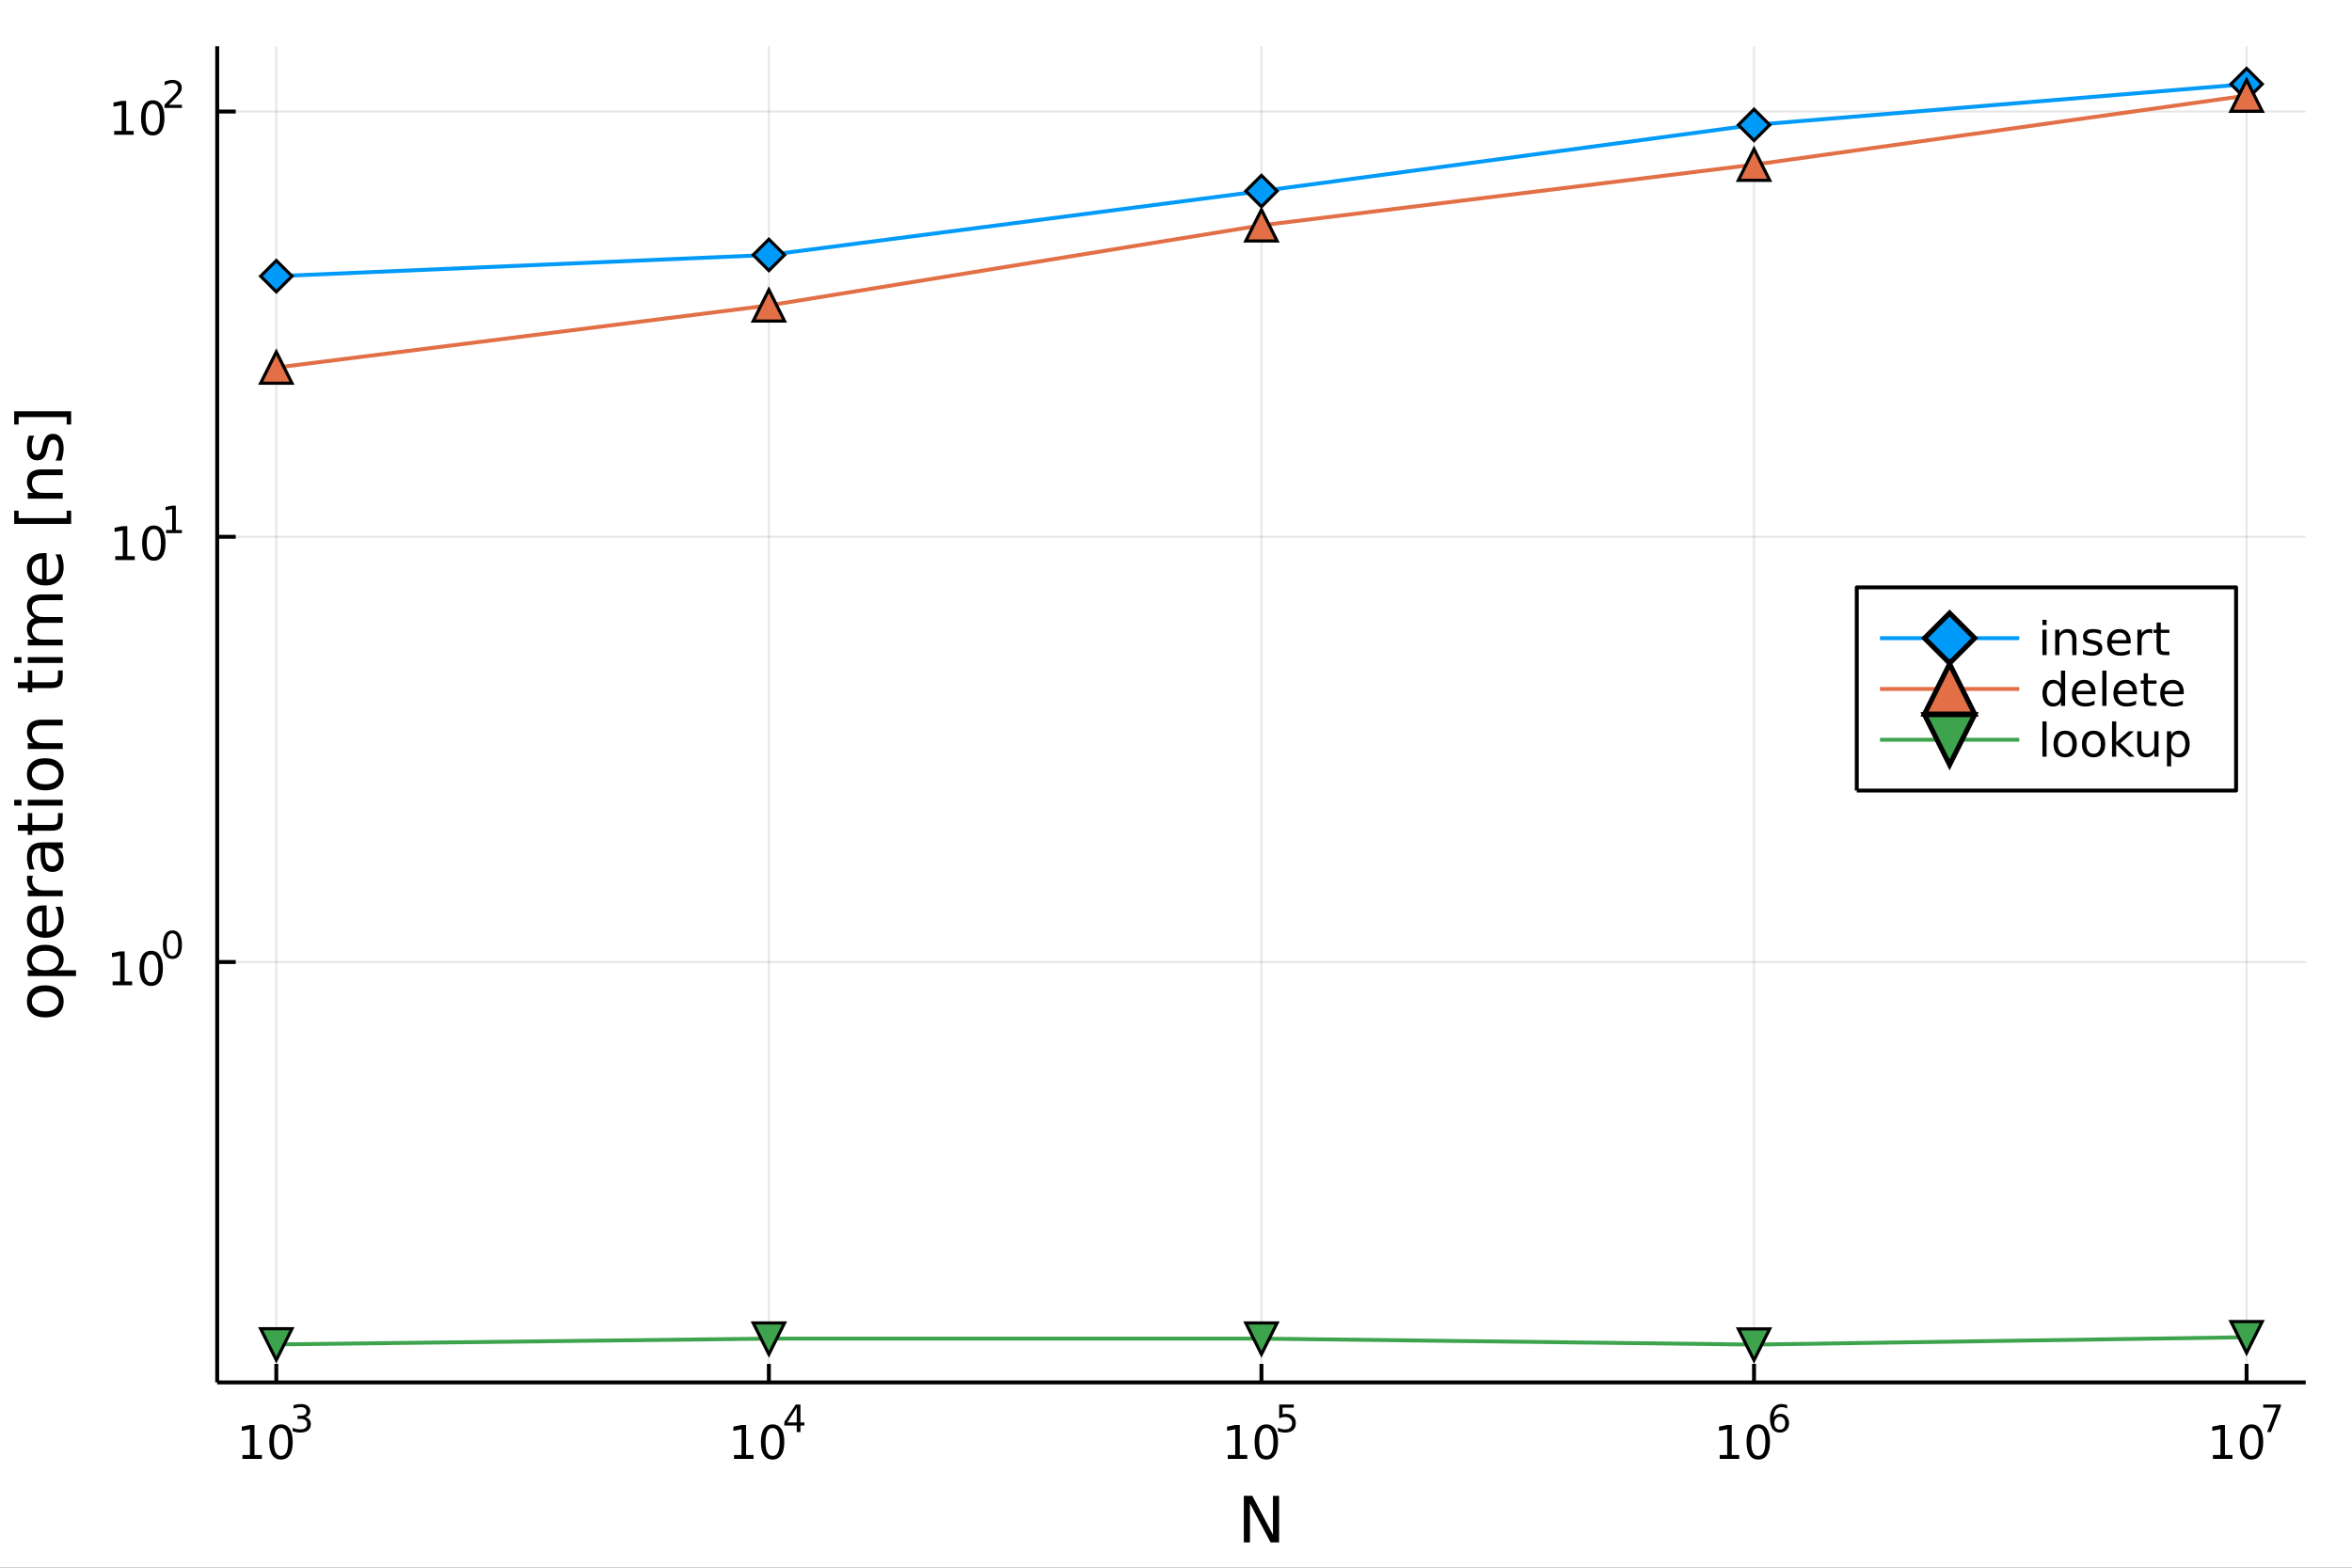 <?xml version="1.0" encoding="utf-8"?>
<svg xmlns="http://www.w3.org/2000/svg" xmlns:xlink="http://www.w3.org/1999/xlink" width="600" height="400" viewBox="0 0 2400 1600">
<rect x="0" y="0" width="2400" height="1600" fill="#333333" stroke="none"/>
<defs>
  <clipPath id="clip390">
    <rect x="0" y="0" width="2400" height="1600"/>
  </clipPath>
</defs>
<path clip-path="url(#clip390)" d="
M0 1600 L2400 1600 L2400 0 L0 0  Z
  " fill="#ffffff" fill-rule="evenodd" fill-opacity="1"/>
<defs>
  <clipPath id="clip391">
    <rect x="480" y="0" width="1681" height="1600"/>
  </clipPath>
</defs>
<path clip-path="url(#clip390)" d="
M221.637 1410.9 L2352.76 1410.9 L2352.76 47.244 L221.637 47.244  Z
  " fill="#ffffff" fill-rule="evenodd" fill-opacity="1"/>
<defs>
  <clipPath id="clip392">
    <rect x="221" y="47" width="2132" height="1365"/>
  </clipPath>
</defs>
<polyline clip-path="url(#clip392)" style="stroke:#000000; stroke-linecap:butt; stroke-linejoin:round; stroke-width:2; stroke-opacity:0.1; fill:none" points="
  281.952,1410.9 281.952,47.244 
  "/>
<polyline clip-path="url(#clip392)" style="stroke:#000000; stroke-linecap:butt; stroke-linejoin:round; stroke-width:2; stroke-opacity:0.1; fill:none" points="
  784.574,1410.9 784.574,47.244 
  "/>
<polyline clip-path="url(#clip392)" style="stroke:#000000; stroke-linecap:butt; stroke-linejoin:round; stroke-width:2; stroke-opacity:0.1; fill:none" points="
  1287.2,1410.9 1287.2,47.244 
  "/>
<polyline clip-path="url(#clip392)" style="stroke:#000000; stroke-linecap:butt; stroke-linejoin:round; stroke-width:2; stroke-opacity:0.1; fill:none" points="
  1789.82,1410.9 1789.82,47.244 
  "/>
<polyline clip-path="url(#clip392)" style="stroke:#000000; stroke-linecap:butt; stroke-linejoin:round; stroke-width:2; stroke-opacity:0.1; fill:none" points="
  2292.44,1410.9 2292.44,47.244 
  "/>
<polyline clip-path="url(#clip390)" style="stroke:#000000; stroke-linecap:butt; stroke-linejoin:round; stroke-width:4; stroke-opacity:1; fill:none" points="
  221.637,1410.9 2352.76,1410.9 
  "/>
<polyline clip-path="url(#clip390)" style="stroke:#000000; stroke-linecap:butt; stroke-linejoin:round; stroke-width:4; stroke-opacity:1; fill:none" points="
  281.952,1410.9 281.952,1392 
  "/>
<polyline clip-path="url(#clip390)" style="stroke:#000000; stroke-linecap:butt; stroke-linejoin:round; stroke-width:4; stroke-opacity:1; fill:none" points="
  784.574,1410.9 784.574,1392 
  "/>
<polyline clip-path="url(#clip390)" style="stroke:#000000; stroke-linecap:butt; stroke-linejoin:round; stroke-width:4; stroke-opacity:1; fill:none" points="
  1287.2,1410.9 1287.2,1392 
  "/>
<polyline clip-path="url(#clip390)" style="stroke:#000000; stroke-linecap:butt; stroke-linejoin:round; stroke-width:4; stroke-opacity:1; fill:none" points="
  1789.82,1410.9 1789.82,1392 
  "/>
<polyline clip-path="url(#clip390)" style="stroke:#000000; stroke-linecap:butt; stroke-linejoin:round; stroke-width:4; stroke-opacity:1; fill:none" points="
  2292.44,1410.9 2292.44,1392 
  "/>
<path clip-path="url(#clip390)" d="M247.395 1485.02 L255.034 1485.02 L255.034 1458.66 L246.724 1460.32 L246.724 1456.06 L254.988 1454.4 L259.664 1454.4 L259.664 1485.02 L267.303 1485.02 L267.303 1488.96 L247.395 1488.96 L247.395 1485.02 Z" fill="#000000" fill-rule="evenodd" fill-opacity="1" /><path clip-path="url(#clip390)" d="M286.747 1457.48 Q283.136 1457.48 281.307 1461.04 Q279.502 1464.58 279.502 1471.71 Q279.502 1478.82 281.307 1482.38 Q283.136 1485.92 286.747 1485.92 Q290.381 1485.92 292.187 1482.38 Q294.016 1478.82 294.016 1471.71 Q294.016 1464.58 292.187 1461.04 Q290.381 1457.48 286.747 1457.48 M286.747 1453.77 Q292.557 1453.77 295.613 1458.38 Q298.691 1462.96 298.691 1471.71 Q298.691 1480.44 295.613 1485.04 Q292.557 1489.63 286.747 1489.63 Q280.937 1489.63 277.858 1485.04 Q274.803 1480.44 274.803 1471.71 Q274.803 1462.96 277.858 1458.38 Q280.937 1453.77 286.747 1453.77 Z" fill="#000000" fill-rule="evenodd" fill-opacity="1" /><path clip-path="url(#clip390)" d="M311.387 1446.41 Q314.114 1446.99 315.637 1448.83 Q317.179 1450.68 317.179 1453.38 Q317.179 1457.54 314.321 1459.82 Q311.462 1462.09 306.196 1462.09 Q304.428 1462.09 302.547 1461.73 Q300.685 1461.4 298.691 1460.7 L298.691 1457.03 Q300.271 1457.95 302.152 1458.42 Q304.033 1458.89 306.083 1458.89 Q309.656 1458.89 311.518 1457.48 Q313.399 1456.07 313.399 1453.38 Q313.399 1450.9 311.65 1449.51 Q309.92 1448.1 306.816 1448.1 L303.544 1448.1 L303.544 1444.98 L306.967 1444.98 Q309.769 1444.98 311.255 1443.87 Q312.741 1442.74 312.741 1440.63 Q312.741 1438.47 311.199 1437.32 Q309.675 1436.16 306.816 1436.16 Q305.255 1436.16 303.469 1436.49 Q301.682 1436.83 299.538 1437.55 L299.538 1434.16 Q301.701 1433.56 303.581 1433.26 Q305.481 1432.96 307.155 1432.96 Q311.481 1432.96 314.001 1434.93 Q316.521 1436.89 316.521 1440.24 Q316.521 1442.57 315.186 1444.19 Q313.85 1445.79 311.387 1446.41 Z" fill="#000000" fill-rule="evenodd" fill-opacity="1" /><path clip-path="url(#clip390)" d="M749.03 1485.02 L756.669 1485.02 L756.669 1458.66 L748.359 1460.32 L748.359 1456.06 L756.623 1454.4 L761.299 1454.4 L761.299 1485.02 L768.938 1485.02 L768.938 1488.96 L749.03 1488.96 L749.03 1485.02 Z" fill="#000000" fill-rule="evenodd" fill-opacity="1" /><path clip-path="url(#clip390)" d="M788.382 1457.48 Q784.771 1457.48 782.942 1461.04 Q781.137 1464.58 781.137 1471.71 Q781.137 1478.82 782.942 1482.38 Q784.771 1485.92 788.382 1485.92 Q792.016 1485.92 793.822 1482.38 Q795.65 1478.82 795.65 1471.71 Q795.65 1464.58 793.822 1461.04 Q792.016 1457.48 788.382 1457.48 M788.382 1453.77 Q794.192 1453.77 797.248 1458.38 Q800.326 1462.96 800.326 1471.71 Q800.326 1480.44 797.248 1485.04 Q794.192 1489.63 788.382 1489.63 Q782.572 1489.63 779.493 1485.04 Q776.438 1480.44 776.438 1471.71 Q776.438 1462.96 779.493 1458.38 Q782.572 1453.77 788.382 1453.77 Z" fill="#000000" fill-rule="evenodd" fill-opacity="1" /><path clip-path="url(#clip390)" d="M813.003 1436.78 L803.411 1451.77 L813.003 1451.77 L813.003 1436.78 M812.006 1433.47 L816.783 1433.47 L816.783 1451.77 L820.789 1451.77 L820.789 1454.93 L816.783 1454.93 L816.783 1461.55 L813.003 1461.55 L813.003 1454.93 L800.326 1454.93 L800.326 1451.26 L812.006 1433.47 Z" fill="#000000" fill-rule="evenodd" fill-opacity="1" /><path clip-path="url(#clip390)" d="M1252.8 1485.02 L1260.44 1485.02 L1260.44 1458.66 L1252.13 1460.32 L1252.13 1456.06 L1260.39 1454.4 L1265.07 1454.4 L1265.07 1485.02 L1272.71 1485.02 L1272.71 1488.96 L1252.8 1488.96 L1252.8 1485.02 Z" fill="#000000" fill-rule="evenodd" fill-opacity="1" /><path clip-path="url(#clip390)" d="M1292.15 1457.48 Q1288.54 1457.48 1286.71 1461.04 Q1284.91 1464.58 1284.91 1471.71 Q1284.91 1478.82 1286.71 1482.38 Q1288.54 1485.92 1292.15 1485.92 Q1295.79 1485.92 1297.59 1482.38 Q1299.42 1478.82 1299.42 1471.71 Q1299.42 1464.58 1297.59 1461.04 Q1295.79 1457.48 1292.15 1457.48 M1292.15 1453.77 Q1297.96 1453.77 1301.02 1458.38 Q1304.1 1462.96 1304.1 1471.71 Q1304.1 1480.44 1301.02 1485.04 Q1297.96 1489.63 1292.15 1489.63 Q1286.34 1489.63 1283.26 1485.04 Q1280.21 1480.44 1280.21 1471.71 Q1280.21 1462.96 1283.26 1458.38 Q1286.34 1453.77 1292.15 1453.77 Z" fill="#000000" fill-rule="evenodd" fill-opacity="1" /><path clip-path="url(#clip390)" d="M1305.28 1433.47 L1320.2 1433.47 L1320.2 1436.66 L1308.76 1436.66 L1308.76 1443.55 Q1309.59 1443.27 1310.42 1443.13 Q1311.24 1442.98 1312.07 1442.98 Q1316.77 1442.98 1319.52 1445.56 Q1322.26 1448.14 1322.26 1452.54 Q1322.26 1457.07 1319.44 1459.59 Q1316.62 1462.09 1311.49 1462.09 Q1309.72 1462.09 1307.88 1461.79 Q1306.05 1461.49 1304.1 1460.89 L1304.1 1457.07 Q1305.79 1457.99 1307.59 1458.44 Q1309.4 1458.89 1311.41 1458.89 Q1314.67 1458.89 1316.57 1457.18 Q1318.47 1455.47 1318.47 1452.54 Q1318.47 1449.6 1316.57 1447.89 Q1314.67 1446.18 1311.41 1446.18 Q1309.89 1446.18 1308.37 1446.52 Q1306.86 1446.86 1305.28 1447.57 L1305.28 1433.47 Z" fill="#000000" fill-rule="evenodd" fill-opacity="1" /><path clip-path="url(#clip390)" d="M1754.81 1485.02 L1762.45 1485.02 L1762.45 1458.66 L1754.14 1460.32 L1754.14 1456.06 L1762.4 1454.4 L1767.08 1454.4 L1767.08 1485.02 L1774.72 1485.02 L1774.72 1488.96 L1754.81 1488.96 L1754.81 1485.02 Z" fill="#000000" fill-rule="evenodd" fill-opacity="1" /><path clip-path="url(#clip390)" d="M1794.16 1457.48 Q1790.55 1457.48 1788.72 1461.04 Q1786.92 1464.58 1786.92 1471.71 Q1786.92 1478.82 1788.72 1482.38 Q1790.55 1485.92 1794.16 1485.92 Q1797.8 1485.92 1799.6 1482.38 Q1801.43 1478.82 1801.43 1471.71 Q1801.43 1464.58 1799.6 1461.04 Q1797.8 1457.48 1794.16 1457.48 M1794.16 1453.77 Q1799.97 1453.77 1803.03 1458.38 Q1806.11 1462.96 1806.11 1471.71 Q1806.11 1480.44 1803.03 1485.04 Q1799.97 1489.63 1794.16 1489.63 Q1788.35 1489.63 1785.27 1485.04 Q1782.22 1480.44 1782.22 1471.71 Q1782.22 1462.96 1785.27 1458.38 Q1788.35 1453.77 1794.16 1453.77 Z" fill="#000000" fill-rule="evenodd" fill-opacity="1" /><path clip-path="url(#clip390)" d="M1816.13 1445.99 Q1813.57 1445.99 1812.07 1447.74 Q1810.58 1449.49 1810.58 1452.54 Q1810.58 1455.57 1812.07 1457.33 Q1813.57 1459.08 1816.13 1459.08 Q1818.69 1459.08 1820.18 1457.33 Q1821.68 1455.57 1821.68 1452.54 Q1821.68 1449.49 1820.18 1447.74 Q1818.69 1445.99 1816.13 1445.99 M1823.67 1434.09 L1823.67 1437.55 Q1822.24 1436.87 1820.78 1436.51 Q1819.33 1436.16 1817.9 1436.16 Q1814.14 1436.16 1812.14 1438.69 Q1810.17 1441.23 1809.89 1446.37 Q1811 1444.73 1812.67 1443.87 Q1814.34 1442.98 1816.36 1442.98 Q1820.59 1442.98 1823.03 1445.56 Q1825.5 1448.12 1825.5 1452.54 Q1825.5 1456.86 1822.94 1459.48 Q1820.38 1462.09 1816.13 1462.09 Q1811.26 1462.09 1808.68 1458.37 Q1806.11 1454.62 1806.11 1447.53 Q1806.11 1440.88 1809.27 1436.93 Q1812.43 1432.96 1817.75 1432.96 Q1819.18 1432.96 1820.63 1433.24 Q1822.09 1433.52 1823.67 1434.09 Z" fill="#000000" fill-rule="evenodd" fill-opacity="1" /><path clip-path="url(#clip390)" d="M2258.1 1485.02 L2265.74 1485.02 L2265.74 1458.66 L2257.43 1460.32 L2257.43 1456.06 L2265.69 1454.4 L2270.37 1454.4 L2270.37 1485.02 L2278.01 1485.02 L2278.01 1488.96 L2258.1 1488.96 L2258.1 1485.02 Z" fill="#000000" fill-rule="evenodd" fill-opacity="1" /><path clip-path="url(#clip390)" d="M2297.45 1457.48 Q2293.84 1457.48 2292.01 1461.04 Q2290.21 1464.58 2290.21 1471.71 Q2290.21 1478.82 2292.01 1482.38 Q2293.84 1485.92 2297.45 1485.92 Q2301.09 1485.92 2302.89 1482.38 Q2304.72 1478.82 2304.72 1471.71 Q2304.72 1464.58 2302.89 1461.04 Q2301.09 1457.48 2297.45 1457.48 M2297.45 1453.77 Q2303.26 1453.77 2306.32 1458.38 Q2309.4 1462.96 2309.4 1471.71 Q2309.4 1480.44 2306.32 1485.04 Q2303.26 1489.63 2297.45 1489.63 Q2291.64 1489.63 2288.56 1485.04 Q2285.51 1480.44 2285.51 1471.71 Q2285.51 1462.96 2288.56 1458.38 Q2291.64 1453.77 2297.45 1453.77 Z" fill="#000000" fill-rule="evenodd" fill-opacity="1" /><path clip-path="url(#clip390)" d="M2309.4 1433.47 L2327.45 1433.47 L2327.45 1435.08 L2317.26 1461.55 L2313.29 1461.55 L2322.88 1436.66 L2309.4 1436.66 L2309.4 1433.47 Z" fill="#000000" fill-rule="evenodd" fill-opacity="1" /><path clip-path="url(#clip390)" d="M1269.21 1526.67 L1277.87 1526.67 L1298.94 1566.42 L1298.94 1526.67 L1305.18 1526.67 L1305.18 1574.19 L1296.52 1574.19 L1275.45 1534.43 L1275.45 1574.19 L1269.21 1574.19 L1269.21 1526.67 Z" fill="#000000" fill-rule="evenodd" fill-opacity="1" /><polyline clip-path="url(#clip392)" style="stroke:#000000; stroke-linecap:butt; stroke-linejoin:round; stroke-width:2; stroke-opacity:0.1; fill:none" points="
  221.637,981.848 2352.76,981.848 
  "/>
<polyline clip-path="url(#clip392)" style="stroke:#000000; stroke-linecap:butt; stroke-linejoin:round; stroke-width:2; stroke-opacity:0.1; fill:none" points="
  221.637,547.831 2352.76,547.831 
  "/>
<polyline clip-path="url(#clip392)" style="stroke:#000000; stroke-linecap:butt; stroke-linejoin:round; stroke-width:2; stroke-opacity:0.1; fill:none" points="
  221.637,113.814 2352.76,113.814 
  "/>
<polyline clip-path="url(#clip390)" style="stroke:#000000; stroke-linecap:butt; stroke-linejoin:round; stroke-width:4; stroke-opacity:1; fill:none" points="
  221.637,1410.9 221.637,47.244 
  "/>
<polyline clip-path="url(#clip390)" style="stroke:#000000; stroke-linecap:butt; stroke-linejoin:round; stroke-width:4; stroke-opacity:1; fill:none" points="
  221.637,981.848 240.535,981.848 
  "/>
<polyline clip-path="url(#clip390)" style="stroke:#000000; stroke-linecap:butt; stroke-linejoin:round; stroke-width:4; stroke-opacity:1; fill:none" points="
  221.637,547.831 240.535,547.831 
  "/>
<polyline clip-path="url(#clip390)" style="stroke:#000000; stroke-linecap:butt; stroke-linejoin:round; stroke-width:4; stroke-opacity:1; fill:none" points="
  221.637,113.814 240.535,113.814 
  "/>
<path clip-path="url(#clip390)" d="M114.931 1001.64 L122.57 1001.64 L122.57 975.275 L114.26 976.942 L114.26 972.682 L122.524 971.016 L127.2 971.016 L127.2 1001.64 L134.839 1001.64 L134.839 1005.58 L114.931 1005.58 L114.931 1001.64 Z" fill="#000000" fill-rule="evenodd" fill-opacity="1" /><path clip-path="url(#clip390)" d="M154.283 974.094 Q150.672 974.094 148.843 977.659 Q147.038 981.201 147.038 988.33 Q147.038 995.437 148.843 999.002 Q150.672 1002.54 154.283 1002.54 Q157.917 1002.54 159.723 999.002 Q161.552 995.437 161.552 988.33 Q161.552 981.201 159.723 977.659 Q157.917 974.094 154.283 974.094 M154.283 970.391 Q160.093 970.391 163.149 974.997 Q166.227 979.58 166.227 988.33 Q166.227 997.057 163.149 1001.66 Q160.093 1006.25 154.283 1006.25 Q148.473 1006.25 145.394 1001.66 Q142.339 997.057 142.339 988.33 Q142.339 979.58 145.394 974.997 Q148.473 970.391 154.283 970.391 Z" fill="#000000" fill-rule="evenodd" fill-opacity="1" /><path clip-path="url(#clip390)" d="M175.932 952.587 Q172.998 952.587 171.512 955.483 Q170.045 958.361 170.045 964.154 Q170.045 969.928 171.512 972.824 Q172.998 975.702 175.932 975.702 Q178.885 975.702 180.352 972.824 Q181.838 969.928 181.838 964.154 Q181.838 958.361 180.352 955.483 Q178.885 952.587 175.932 952.587 M175.932 949.578 Q180.653 949.578 183.136 953.32 Q185.637 957.044 185.637 964.154 Q185.637 971.244 183.136 974.987 Q180.653 978.711 175.932 978.711 Q171.212 978.711 168.71 974.987 Q166.227 971.244 166.227 964.154 Q166.227 957.044 168.71 953.32 Q171.212 949.578 175.932 949.578 Z" fill="#000000" fill-rule="evenodd" fill-opacity="1" /><path clip-path="url(#clip390)" d="M117.621 567.623 L125.26 567.623 L125.26 541.258 L116.95 542.925 L116.95 538.665 L125.214 536.999 L129.889 536.999 L129.889 567.623 L137.528 567.623 L137.528 571.559 L117.621 571.559 L117.621 567.623 Z" fill="#000000" fill-rule="evenodd" fill-opacity="1" /><path clip-path="url(#clip390)" d="M156.973 540.077 Q153.362 540.077 151.533 543.642 Q149.727 547.184 149.727 554.313 Q149.727 561.42 151.533 564.985 Q153.362 568.526 156.973 568.526 Q160.607 568.526 162.412 564.985 Q164.241 561.42 164.241 554.313 Q164.241 547.184 162.412 543.642 Q160.607 540.077 156.973 540.077 M156.973 536.374 Q162.783 536.374 165.838 540.98 Q168.917 545.563 168.917 554.313 Q168.917 563.04 165.838 567.647 Q162.783 572.23 156.973 572.23 Q151.162 572.23 148.084 567.647 Q145.028 563.04 145.028 554.313 Q145.028 545.563 148.084 540.98 Q151.162 536.374 156.973 536.374 Z" fill="#000000" fill-rule="evenodd" fill-opacity="1" /><path clip-path="url(#clip390)" d="M169.462 540.951 L175.669 540.951 L175.669 519.529 L168.917 520.883 L168.917 517.422 L175.631 516.068 L179.431 516.068 L179.431 540.951 L185.637 540.951 L185.637 544.148 L169.462 544.148 L169.462 540.951 Z" fill="#000000" fill-rule="evenodd" fill-opacity="1" /><path clip-path="url(#clip390)" d="M116.511 133.606 L124.15 133.606 L124.15 107.241 L115.84 108.907 L115.84 104.648 L124.104 102.982 L128.78 102.982 L128.78 133.606 L136.419 133.606 L136.419 137.542 L116.511 137.542 L116.511 133.606 Z" fill="#000000" fill-rule="evenodd" fill-opacity="1" /><path clip-path="url(#clip390)" d="M155.863 106.06 Q152.252 106.06 150.423 109.625 Q148.618 113.167 148.618 120.296 Q148.618 127.403 150.423 130.967 Q152.252 134.509 155.863 134.509 Q159.497 134.509 161.303 130.967 Q163.131 127.403 163.131 120.296 Q163.131 113.167 161.303 109.625 Q159.497 106.06 155.863 106.06 M155.863 102.357 Q161.673 102.357 164.729 106.963 Q167.807 111.546 167.807 120.296 Q167.807 129.023 164.729 133.629 Q161.673 138.213 155.863 138.213 Q150.053 138.213 146.974 133.629 Q143.919 129.023 143.919 120.296 Q143.919 111.546 146.974 106.963 Q150.053 102.357 155.863 102.357 Z" fill="#000000" fill-rule="evenodd" fill-opacity="1" /><path clip-path="url(#clip390)" d="M172.378 106.934 L185.637 106.934 L185.637 110.131 L167.807 110.131 L167.807 106.934 Q169.97 104.696 173.694 100.934 Q177.437 97.154 178.396 96.063 Q180.22 94.013 180.935 92.602 Q181.669 91.173 181.669 89.8 Q181.669 87.562 180.089 86.151 Q178.528 84.741 176.008 84.741 Q174.221 84.741 172.227 85.361 Q170.252 85.982 167.995 87.242 L167.995 83.405 Q170.29 82.484 172.284 82.013 Q174.277 81.543 175.932 81.543 Q180.296 81.543 182.891 83.725 Q185.487 85.907 185.487 89.555 Q185.487 91.286 184.828 92.847 Q184.189 94.389 182.477 96.496 Q182.007 97.041 179.487 99.655 Q176.967 102.251 172.378 106.934 Z" fill="#000000" fill-rule="evenodd" fill-opacity="1" /><path clip-path="url(#clip390)" d="M32.462 1022.02 Q32.462 1026.73 36.154 1029.47 Q39.815 1032.21 46.212 1032.21 Q52.609 1032.21 56.302 1029.5 Q59.962 1026.76 59.962 1022.02 Q59.962 1017.34 56.27 1014.6 Q52.578 1011.87 46.212 1011.87 Q39.878 1011.87 36.186 1014.6 Q32.462 1017.34 32.462 1022.02 M27.497 1022.02 Q27.497 1014.38 32.462 1010.02 Q37.427 1005.66 46.212 1005.66 Q54.965 1005.66 59.962 1010.02 Q64.927 1014.38 64.927 1022.02 Q64.927 1029.69 59.962 1034.05 Q54.965 1038.38 46.212 1038.38 Q37.427 1038.38 32.462 1034.05 Q27.497 1029.69 27.497 1022.02 Z" fill="#000000" fill-rule="evenodd" fill-opacity="1" /><path clip-path="url(#clip390)" d="M58.657 990.287 L77.563 990.287 L77.563 996.175 L28.356 996.175 L28.356 990.287 L33.767 990.287 Q30.584 988.441 29.056 985.64 Q27.497 982.807 27.497 978.893 Q27.497 972.4 32.653 968.357 Q37.809 964.283 46.212 964.283 Q54.615 964.283 59.771 968.357 Q64.927 972.4 64.927 978.893 Q64.927 982.807 63.399 985.64 Q61.84 988.441 58.657 990.287 M46.212 970.362 Q39.751 970.362 36.09 973.036 Q32.398 975.678 32.398 980.325 Q32.398 984.972 36.09 987.645 Q39.751 990.287 46.212 990.287 Q52.673 990.287 56.365 987.645 Q60.026 984.972 60.026 980.325 Q60.026 975.678 56.365 973.036 Q52.673 970.362 46.212 970.362 Z" fill="#000000" fill-rule="evenodd" fill-opacity="1" /><path clip-path="url(#clip390)" d="M44.716 924.084 L47.581 924.084 L47.581 951.011 Q53.628 950.629 56.811 947.382 Q59.962 944.104 59.962 938.279 Q59.962 934.905 59.134 931.754 Q58.307 928.572 56.652 925.452 L62.19 925.452 Q63.527 928.603 64.227 931.914 Q64.927 935.224 64.927 938.629 Q64.927 947.159 59.962 952.157 Q54.997 957.122 46.53 957.122 Q37.777 957.122 32.653 952.411 Q27.497 947.669 27.497 939.648 Q27.497 932.455 32.144 928.285 Q36.759 924.084 44.716 924.084 M42.997 929.94 Q38.191 930.004 35.327 932.646 Q32.462 935.256 32.462 939.584 Q32.462 944.486 35.231 947.446 Q38 950.374 43.029 950.82 L42.997 929.94 Z" fill="#000000" fill-rule="evenodd" fill-opacity="1" /><path clip-path="url(#clip390)" d="M33.831 893.815 Q33.258 894.802 33.003 895.979 Q32.717 897.125 32.717 898.525 Q32.717 903.491 35.963 906.164 Q39.178 908.806 45.225 908.806 L64.004 908.806 L64.004 914.694 L28.356 914.694 L28.356 908.806 L33.894 908.806 Q30.648 906.96 29.088 904 Q27.497 901.04 27.497 896.807 Q27.497 896.202 27.592 895.47 Q27.656 894.738 27.815 893.847 L33.831 893.815 Z" fill="#000000" fill-rule="evenodd" fill-opacity="1" /><path clip-path="url(#clip390)" d="M46.085 871.471 Q46.085 878.569 47.708 881.306 Q49.331 884.043 53.246 884.043 Q56.365 884.043 58.211 882.006 Q60.026 879.938 60.026 876.405 Q60.026 871.535 56.588 868.607 Q53.119 865.647 47.39 865.647 L46.085 865.647 L46.085 871.471 M43.666 859.79 L64.004 859.79 L64.004 865.647 L58.593 865.647 Q61.84 867.652 63.399 870.644 Q64.927 873.636 64.927 877.964 Q64.927 883.439 61.872 886.685 Q58.784 889.9 53.628 889.9 Q47.612 889.9 44.557 885.89 Q41.501 881.847 41.501 873.858 L41.501 865.647 L40.928 865.647 Q36.886 865.647 34.69 868.32 Q32.462 870.962 32.462 875.768 Q32.462 878.824 33.194 881.72 Q33.926 884.616 35.39 887.29 L29.98 887.29 Q28.738 884.075 28.133 881.052 Q27.497 878.028 27.497 875.163 Q27.497 867.429 31.507 863.61 Q35.518 859.79 43.666 859.79 Z" fill="#000000" fill-rule="evenodd" fill-opacity="1" /><path clip-path="url(#clip390)" d="M18.235 841.934 L28.356 841.934 L28.356 829.871 L32.908 829.871 L32.908 841.934 L52.259 841.934 Q56.62 841.934 57.861 840.757 Q59.103 839.547 59.103 835.887 L59.103 829.871 L64.004 829.871 L64.004 835.887 Q64.004 842.666 61.49 845.245 Q58.943 847.823 52.259 847.823 L32.908 847.823 L32.908 852.119 L28.356 852.119 L28.356 847.823 L18.235 847.823 L18.235 841.934 Z" fill="#000000" fill-rule="evenodd" fill-opacity="1" /><path clip-path="url(#clip390)" d="M28.356 822.169 L28.356 816.312 L64.004 816.312 L64.004 822.169 L28.356 822.169 M14.479 822.169 L14.479 816.312 L21.895 816.312 L21.895 822.169 L14.479 822.169 Z" fill="#000000" fill-rule="evenodd" fill-opacity="1" /><path clip-path="url(#clip390)" d="M32.462 790.245 Q32.462 794.955 36.154 797.693 Q39.815 800.43 46.212 800.43 Q52.609 800.43 56.302 797.725 Q59.962 794.987 59.962 790.245 Q59.962 785.566 56.27 782.829 Q52.578 780.092 46.212 780.092 Q39.878 780.092 36.186 782.829 Q32.462 785.566 32.462 790.245 M27.497 790.245 Q27.497 782.606 32.462 778.245 Q37.427 773.885 46.212 773.885 Q54.965 773.885 59.962 778.245 Q64.927 782.606 64.927 790.245 Q64.927 797.915 59.962 802.276 Q54.965 806.605 46.212 806.605 Q37.427 806.605 32.462 802.276 Q27.497 797.915 27.497 790.245 Z" fill="#000000" fill-rule="evenodd" fill-opacity="1" /><path clip-path="url(#clip390)" d="M42.488 734.545 L64.004 734.545 L64.004 740.401 L42.679 740.401 Q37.618 740.401 35.104 742.375 Q32.589 744.348 32.589 748.295 Q32.589 753.037 35.613 755.775 Q38.637 758.512 43.857 758.512 L64.004 758.512 L64.004 764.4 L28.356 764.4 L28.356 758.512 L33.894 758.512 Q30.68 756.411 29.088 753.578 Q27.497 750.714 27.497 746.99 Q27.497 740.847 31.316 737.696 Q35.104 734.545 42.488 734.545 Z" fill="#000000" fill-rule="evenodd" fill-opacity="1" /><path clip-path="url(#clip390)" d="M18.235 696.351 L28.356 696.351 L28.356 684.288 L32.908 684.288 L32.908 696.351 L52.259 696.351 Q56.62 696.351 57.861 695.173 Q59.103 693.963 59.103 690.303 L59.103 684.288 L64.004 684.288 L64.004 690.303 Q64.004 697.083 61.49 699.661 Q58.943 702.239 52.259 702.239 L32.908 702.239 L32.908 706.536 L28.356 706.536 L28.356 702.239 L18.235 702.239 L18.235 696.351 Z" fill="#000000" fill-rule="evenodd" fill-opacity="1" /><path clip-path="url(#clip390)" d="M28.356 676.585 L28.356 670.729 L64.004 670.729 L64.004 676.585 L28.356 676.585 M14.479 676.585 L14.479 670.729 L21.895 670.729 L21.895 676.585 L14.479 676.585 Z" fill="#000000" fill-rule="evenodd" fill-opacity="1" /><path clip-path="url(#clip390)" d="M35.199 630.72 Q31.253 628.524 29.375 625.468 Q27.497 622.413 27.497 618.275 Q27.497 612.705 31.412 609.682 Q35.295 606.658 42.488 606.658 L64.004 606.658 L64.004 612.546 L42.679 612.546 Q37.555 612.546 35.072 614.36 Q32.589 616.175 32.589 619.898 Q32.589 624.45 35.613 627.092 Q38.637 629.734 43.857 629.734 L64.004 629.734 L64.004 635.622 L42.679 635.622 Q37.523 635.622 35.072 637.436 Q32.589 639.25 32.589 643.038 Q32.589 647.526 35.645 650.167 Q38.669 652.809 43.857 652.809 L64.004 652.809 L64.004 658.697 L28.356 658.697 L28.356 652.809 L33.894 652.809 Q30.616 650.804 29.056 648.003 Q27.497 645.202 27.497 641.351 Q27.497 637.468 29.47 634.762 Q31.444 632.025 35.199 630.72 Z" fill="#000000" fill-rule="evenodd" fill-opacity="1" /><path clip-path="url(#clip390)" d="M44.716 564.485 L47.581 564.485 L47.581 591.412 Q53.628 591.03 56.811 587.784 Q59.962 584.505 59.962 578.681 Q59.962 575.307 59.134 572.156 Q58.307 568.973 56.652 565.854 L62.19 565.854 Q63.527 569.005 64.227 572.315 Q64.927 575.625 64.927 579.031 Q64.927 587.561 59.962 592.558 Q54.997 597.523 46.53 597.523 Q37.777 597.523 32.653 592.812 Q27.497 588.07 27.497 580.049 Q27.497 572.856 32.144 568.686 Q36.759 564.485 44.716 564.485 M42.997 570.341 Q38.191 570.405 35.327 573.047 Q32.462 575.657 32.462 579.986 Q32.462 584.887 35.231 587.847 Q38 590.775 43.029 591.221 L42.997 570.341 Z" fill="#000000" fill-rule="evenodd" fill-opacity="1" /><path clip-path="url(#clip390)" d="M14.479 534.694 L14.479 521.198 L19.03 521.198 L19.03 528.837 L68.046 528.837 L68.046 521.198 L72.598 521.198 L72.598 534.694 L14.479 534.694 Z" fill="#000000" fill-rule="evenodd" fill-opacity="1" /><path clip-path="url(#clip390)" d="M42.488 479.089 L64.004 479.089 L64.004 484.946 L42.679 484.946 Q37.618 484.946 35.104 486.919 Q32.589 488.892 32.589 492.839 Q32.589 497.581 35.613 500.319 Q38.637 503.056 43.857 503.056 L64.004 503.056 L64.004 508.944 L28.356 508.944 L28.356 503.056 L33.894 503.056 Q30.68 500.955 29.088 498.123 Q27.497 495.258 27.497 491.534 Q27.497 485.391 31.316 482.24 Q35.104 479.089 42.488 479.089 Z" fill="#000000" fill-rule="evenodd" fill-opacity="1" /><path clip-path="url(#clip390)" d="M29.407 444.682 L34.945 444.682 Q33.672 447.165 33.035 449.839 Q32.398 452.512 32.398 455.377 Q32.398 459.737 33.735 461.933 Q35.072 464.098 37.746 464.098 Q39.783 464.098 40.96 462.538 Q42.106 460.979 43.157 456.268 L43.602 454.263 Q44.939 448.024 47.39 445.414 Q49.809 442.773 54.169 442.773 Q59.134 442.773 62.031 446.719 Q64.927 450.634 64.927 457.509 Q64.927 460.374 64.354 463.493 Q63.813 466.58 62.699 470.018 L56.652 470.018 Q58.339 466.771 59.198 463.62 Q60.026 460.469 60.026 457.382 Q60.026 453.244 58.625 451.016 Q57.193 448.788 54.615 448.788 Q52.228 448.788 50.955 450.412 Q49.681 452.003 48.504 457.446 L48.026 459.483 Q46.88 464.925 44.525 467.344 Q42.138 469.763 38 469.763 Q32.971 469.763 30.234 466.199 Q27.497 462.634 27.497 456.077 Q27.497 452.831 27.974 449.966 Q28.452 447.101 29.407 444.682 Z" fill="#000000" fill-rule="evenodd" fill-opacity="1" /><path clip-path="url(#clip390)" d="M14.479 419.761 L72.598 419.761 L72.598 433.256 L68.046 433.256 L68.046 425.649 L19.03 425.649 L19.03 433.256 L14.479 433.256 L14.479 419.761 Z" fill="#000000" fill-rule="evenodd" fill-opacity="1" /><polyline clip-path="url(#clip392)" style="stroke:#009af9; stroke-linecap:butt; stroke-linejoin:round; stroke-width:4; stroke-opacity:1; fill:none" points="
  281.952,281.872 784.574,260.183 1287.2,195.013 1789.82,127.493 2292.44,85.838 
  "/>
<path clip-path="url(#clip392)" d="M281.952 265.872 L265.952 281.872 L281.952 297.872 L297.952 281.872 L281.952 265.872 Z" fill="#009af9" fill-rule="evenodd" fill-opacity="1" stroke="#000000" stroke-opacity="1" stroke-width="3.2"/>
<path clip-path="url(#clip392)" d="M784.574 244.183 L768.574 260.183 L784.574 276.183 L800.574 260.183 L784.574 244.183 Z" fill="#009af9" fill-rule="evenodd" fill-opacity="1" stroke="#000000" stroke-opacity="1" stroke-width="3.2"/>
<path clip-path="url(#clip392)" d="M1287.2 179.013 L1271.2 195.013 L1287.2 211.013 L1303.2 195.013 L1287.2 179.013 Z" fill="#009af9" fill-rule="evenodd" fill-opacity="1" stroke="#000000" stroke-opacity="1" stroke-width="3.2"/>
<path clip-path="url(#clip392)" d="M1789.82 111.493 L1773.82 127.493 L1789.82 143.493 L1805.82 127.493 L1789.82 111.493 Z" fill="#009af9" fill-rule="evenodd" fill-opacity="1" stroke="#000000" stroke-opacity="1" stroke-width="3.2"/>
<path clip-path="url(#clip392)" d="M2292.44 69.838 L2276.44 85.838 L2292.44 101.838 L2308.44 85.838 L2292.44 69.838 Z" fill="#009af9" fill-rule="evenodd" fill-opacity="1" stroke="#000000" stroke-opacity="1" stroke-width="3.2"/>
<polyline clip-path="url(#clip392)" style="stroke:#e26f46; stroke-linecap:butt; stroke-linejoin:round; stroke-width:4; stroke-opacity:1; fill:none" points="
  281.952,375.118 784.574,311.696 1287.2,229.96 1789.82,168.039 2292.44,97.57 
  "/>
<path clip-path="url(#clip392)" d="M281.952 359.118 L265.952 391.118 L297.952 391.118 L281.952 359.118 Z" fill="#e26f46" fill-rule="evenodd" fill-opacity="1" stroke="#000000" stroke-opacity="1" stroke-width="3.2"/>
<path clip-path="url(#clip392)" d="M784.574 295.696 L768.574 327.696 L800.574 327.696 L784.574 295.696 Z" fill="#e26f46" fill-rule="evenodd" fill-opacity="1" stroke="#000000" stroke-opacity="1" stroke-width="3.2"/>
<path clip-path="url(#clip392)" d="M1287.2 213.96 L1271.2 245.96 L1303.2 245.96 L1287.2 213.96 Z" fill="#e26f46" fill-rule="evenodd" fill-opacity="1" stroke="#000000" stroke-opacity="1" stroke-width="3.2"/>
<path clip-path="url(#clip392)" d="M1789.82 152.039 L1773.82 184.039 L1805.82 184.039 L1789.82 152.039 Z" fill="#e26f46" fill-rule="evenodd" fill-opacity="1" stroke="#000000" stroke-opacity="1" stroke-width="3.2"/>
<path clip-path="url(#clip392)" d="M2292.44 81.57 L2276.44 113.57 L2308.44 113.57 L2292.44 81.57 Z" fill="#e26f46" fill-rule="evenodd" fill-opacity="1" stroke="#000000" stroke-opacity="1" stroke-width="3.2"/>
<polyline clip-path="url(#clip392)" style="stroke:#3da44d; stroke-linecap:butt; stroke-linejoin:round; stroke-width:4; stroke-opacity:1; fill:none" points="
  281.952,1372.11 784.574,1366.22 1287.2,1366.22 1789.82,1372.3 2292.44,1364.78 
  "/>
<path clip-path="url(#clip392)" d="M297.952 1356.11 L265.952 1356.11 L281.952 1388.11 L297.952 1356.11 Z" fill="#3da44d" fill-rule="evenodd" fill-opacity="1" stroke="#000000" stroke-opacity="1" stroke-width="3.2"/>
<path clip-path="url(#clip392)" d="M800.574 1350.22 L768.574 1350.22 L784.574 1382.22 L800.574 1350.22 Z" fill="#3da44d" fill-rule="evenodd" fill-opacity="1" stroke="#000000" stroke-opacity="1" stroke-width="3.2"/>
<path clip-path="url(#clip392)" d="M1303.2 1350.22 L1271.2 1350.22 L1287.2 1382.22 L1303.2 1350.22 Z" fill="#3da44d" fill-rule="evenodd" fill-opacity="1" stroke="#000000" stroke-opacity="1" stroke-width="3.2"/>
<path clip-path="url(#clip392)" d="M1805.82 1356.3 L1773.82 1356.3 L1789.82 1388.3 L1805.82 1356.3 Z" fill="#3da44d" fill-rule="evenodd" fill-opacity="1" stroke="#000000" stroke-opacity="1" stroke-width="3.2"/>
<path clip-path="url(#clip392)" d="M2308.44 1348.78 L2276.44 1348.78 L2292.44 1380.78 L2308.44 1348.78 Z" fill="#3da44d" fill-rule="evenodd" fill-opacity="1" stroke="#000000" stroke-opacity="1" stroke-width="3.2"/>
<path clip-path="url(#clip390)" d="
M1894.67 806.83 L2281.72 806.83 L2281.72 599.47 L1894.67 599.47  Z
  " fill="#ffffff" fill-rule="evenodd" fill-opacity="1"/>
<polyline clip-path="url(#clip390)" style="stroke:#000000; stroke-linecap:butt; stroke-linejoin:round; stroke-width:4; stroke-opacity:1; fill:none" points="
  1894.67,806.83 2281.72,806.83 2281.72,599.47 1894.67,599.47 1894.67,806.83 
  "/>
<polyline clip-path="url(#clip390)" style="stroke:#009af9; stroke-linecap:butt; stroke-linejoin:round; stroke-width:4; stroke-opacity:1; fill:none" points="
  1918.35,651.31 2060.43,651.31 
  "/>
<path clip-path="url(#clip390)" d="M1989.39 625.71 L1963.79 651.31 L1989.39 676.91 L2014.99 651.31 L1989.39 625.71 Z" fill="#009af9" fill-rule="evenodd" fill-opacity="1" stroke="#000000" stroke-opacity="1" stroke-width="5.12"/>
<path clip-path="url(#clip390)" d="M2084.11 642.665 L2088.37 642.665 L2088.37 668.59 L2084.11 668.59 L2084.11 642.665 M2084.11 632.572 L2088.37 632.572 L2088.37 637.966 L2084.11 637.966 L2084.11 632.572 Z" fill="#000000" fill-rule="evenodd" fill-opacity="1" /><path clip-path="url(#clip390)" d="M2118.83 652.942 L2118.83 668.59 L2114.57 668.59 L2114.57 653.081 Q2114.57 649.401 2113.13 647.572 Q2111.7 645.743 2108.83 645.743 Q2105.38 645.743 2103.39 647.942 Q2101.4 650.141 2101.4 653.938 L2101.4 668.59 L2097.12 668.59 L2097.12 642.665 L2101.4 642.665 L2101.4 646.692 Q2102.93 644.354 2104.99 643.197 Q2107.07 642.04 2109.78 642.04 Q2114.25 642.04 2116.54 644.817 Q2118.83 647.572 2118.83 652.942 Z" fill="#000000" fill-rule="evenodd" fill-opacity="1" /><path clip-path="url(#clip390)" d="M2143.85 643.428 L2143.85 647.456 Q2142.05 646.53 2140.1 646.067 Q2138.16 645.604 2136.07 645.604 Q2132.9 645.604 2131.31 646.577 Q2129.73 647.549 2129.73 649.493 Q2129.73 650.975 2130.87 651.831 Q2132 652.665 2135.43 653.428 L2136.88 653.752 Q2141.42 654.725 2143.32 656.507 Q2145.24 658.266 2145.24 661.438 Q2145.24 665.049 2142.37 667.155 Q2139.52 669.262 2134.52 669.262 Q2132.44 669.262 2130.17 668.845 Q2127.93 668.451 2125.43 667.641 L2125.43 663.243 Q2127.79 664.47 2130.08 665.095 Q2132.37 665.697 2134.62 665.697 Q2137.62 665.697 2139.25 664.678 Q2140.87 663.637 2140.87 661.762 Q2140.87 660.026 2139.68 659.1 Q2138.53 658.174 2134.57 657.317 L2133.09 656.97 Q2129.13 656.137 2127.37 654.424 Q2125.61 652.688 2125.61 649.678 Q2125.61 646.021 2128.2 644.03 Q2130.8 642.04 2135.56 642.04 Q2137.93 642.04 2140.01 642.387 Q2142.09 642.734 2143.85 643.428 Z" fill="#000000" fill-rule="evenodd" fill-opacity="1" /><path clip-path="url(#clip390)" d="M2174.2 654.563 L2174.2 656.646 L2154.62 656.646 Q2154.89 661.044 2157.25 663.359 Q2159.64 665.651 2163.87 665.651 Q2166.33 665.651 2168.62 665.049 Q2170.93 664.447 2173.2 663.243 L2173.2 667.271 Q2170.91 668.243 2168.5 668.752 Q2166.1 669.262 2163.62 669.262 Q2157.42 669.262 2153.78 665.651 Q2150.17 662.039 2150.17 655.882 Q2150.17 649.516 2153.6 645.79 Q2157.05 642.04 2162.88 642.04 Q2168.11 642.04 2171.14 645.419 Q2174.2 648.776 2174.2 654.563 M2169.94 653.313 Q2169.89 649.817 2167.97 647.734 Q2166.07 645.651 2162.93 645.651 Q2159.36 645.651 2157.21 647.665 Q2155.08 649.678 2154.75 653.336 L2169.94 653.313 Z" fill="#000000" fill-rule="evenodd" fill-opacity="1" /><path clip-path="url(#clip390)" d="M2196.21 646.646 Q2195.49 646.229 2194.64 646.044 Q2193.81 645.836 2192.79 645.836 Q2189.18 645.836 2187.23 648.197 Q2185.31 650.535 2185.31 654.933 L2185.31 668.59 L2181.03 668.59 L2181.03 642.665 L2185.31 642.665 L2185.31 646.692 Q2186.65 644.331 2188.81 643.197 Q2190.96 642.04 2194.04 642.04 Q2194.48 642.04 2195.01 642.109 Q2195.54 642.155 2196.19 642.271 L2196.21 646.646 Z" fill="#000000" fill-rule="evenodd" fill-opacity="1" /><path clip-path="url(#clip390)" d="M2204.89 635.304 L2204.89 642.665 L2213.67 642.665 L2213.67 645.975 L2204.89 645.975 L2204.89 660.049 Q2204.89 663.22 2205.75 664.123 Q2206.63 665.026 2209.29 665.026 L2213.67 665.026 L2213.67 668.59 L2209.29 668.59 Q2204.36 668.59 2202.49 666.762 Q2200.61 664.91 2200.61 660.049 L2200.61 645.975 L2197.49 645.975 L2197.49 642.665 L2200.61 642.665 L2200.61 635.304 L2204.89 635.304 Z" fill="#000000" fill-rule="evenodd" fill-opacity="1" /><polyline clip-path="url(#clip390)" style="stroke:#e26f46; stroke-linecap:butt; stroke-linejoin:round; stroke-width:4; stroke-opacity:1; fill:none" points="
  1918.35,703.15 2060.43,703.15 
  "/>
<path clip-path="url(#clip390)" d="M1989.39 677.55 L1963.79 728.75 L2014.99 728.75 L1989.39 677.55 Z" fill="#e26f46" fill-rule="evenodd" fill-opacity="1" stroke="#000000" stroke-opacity="1" stroke-width="5.12"/>
<path clip-path="url(#clip390)" d="M2103.02 698.44 L2103.02 684.412 L2107.28 684.412 L2107.28 720.43 L2103.02 720.43 L2103.02 716.542 Q2101.68 718.856 2099.62 719.991 Q2097.58 721.102 2094.71 721.102 Q2090.01 721.102 2087.05 717.352 Q2084.11 713.602 2084.11 707.491 Q2084.11 701.38 2087.05 697.63 Q2090.01 693.88 2094.71 693.88 Q2097.58 693.88 2099.62 695.014 Q2101.68 696.125 2103.02 698.44 M2088.5 707.491 Q2088.5 712.19 2090.43 714.875 Q2092.37 717.537 2095.75 717.537 Q2099.13 717.537 2101.07 714.875 Q2103.02 712.19 2103.02 707.491 Q2103.02 702.792 2101.07 700.13 Q2099.13 697.444 2095.75 697.444 Q2092.37 697.444 2090.43 700.13 Q2088.5 702.792 2088.5 707.491 Z" fill="#000000" fill-rule="evenodd" fill-opacity="1" /><path clip-path="url(#clip390)" d="M2138.23 706.403 L2138.23 708.486 L2118.64 708.486 Q2118.92 712.884 2121.28 715.199 Q2123.67 717.491 2127.9 717.491 Q2130.36 717.491 2132.65 716.889 Q2134.96 716.287 2137.23 715.083 L2137.23 719.111 Q2134.94 720.083 2132.53 720.592 Q2130.12 721.102 2127.65 721.102 Q2121.44 721.102 2117.81 717.491 Q2114.2 713.879 2114.2 707.722 Q2114.2 701.356 2117.62 697.63 Q2121.07 693.88 2126.91 693.88 Q2132.14 693.88 2135.17 697.259 Q2138.23 700.616 2138.23 706.403 M2133.97 705.153 Q2133.92 701.657 2132 699.574 Q2130.1 697.491 2126.95 697.491 Q2123.39 697.491 2121.24 699.505 Q2119.11 701.518 2118.78 705.176 L2133.97 705.153 Z" fill="#000000" fill-rule="evenodd" fill-opacity="1" /><path clip-path="url(#clip390)" d="M2145.22 684.412 L2149.48 684.412 L2149.48 720.43 L2145.22 720.43 L2145.22 684.412 Z" fill="#000000" fill-rule="evenodd" fill-opacity="1" /><path clip-path="url(#clip390)" d="M2180.56 706.403 L2180.56 708.486 L2160.98 708.486 Q2161.26 712.884 2163.62 715.199 Q2166 717.491 2170.24 717.491 Q2172.69 717.491 2174.99 716.889 Q2177.3 716.287 2179.57 715.083 L2179.57 719.111 Q2177.28 720.083 2174.87 720.592 Q2172.46 721.102 2169.99 721.102 Q2163.78 721.102 2160.15 717.491 Q2156.54 713.879 2156.54 707.722 Q2156.54 701.356 2159.96 697.63 Q2163.41 693.88 2169.25 693.88 Q2174.48 693.88 2177.51 697.259 Q2180.56 700.616 2180.56 706.403 M2176.31 705.153 Q2176.26 701.657 2174.34 699.574 Q2172.44 697.491 2169.29 697.491 Q2165.73 697.491 2163.57 699.505 Q2161.44 701.518 2161.12 705.176 L2176.31 705.153 Z" fill="#000000" fill-rule="evenodd" fill-opacity="1" /><path clip-path="url(#clip390)" d="M2191.77 687.144 L2191.77 694.505 L2200.54 694.505 L2200.54 697.815 L2191.77 697.815 L2191.77 711.889 Q2191.77 715.06 2192.62 715.963 Q2193.5 716.866 2196.17 716.866 L2200.54 716.866 L2200.54 720.43 L2196.17 720.43 Q2191.24 720.43 2189.36 718.602 Q2187.49 716.75 2187.49 711.889 L2187.49 697.815 L2184.36 697.815 L2184.36 694.505 L2187.49 694.505 L2187.49 687.144 L2191.77 687.144 Z" fill="#000000" fill-rule="evenodd" fill-opacity="1" /><path clip-path="url(#clip390)" d="M2228.32 706.403 L2228.32 708.486 L2208.74 708.486 Q2209.01 712.884 2211.37 715.199 Q2213.76 717.491 2217.99 717.491 Q2220.45 717.491 2222.74 716.889 Q2225.05 716.287 2227.32 715.083 L2227.32 719.111 Q2225.03 720.083 2222.62 720.592 Q2220.22 721.102 2217.74 721.102 Q2211.54 721.102 2207.9 717.491 Q2204.29 713.879 2204.29 707.722 Q2204.29 701.356 2207.72 697.63 Q2211.17 693.88 2217 693.88 Q2222.23 693.88 2225.26 697.259 Q2228.32 700.616 2228.32 706.403 M2224.06 705.153 Q2224.01 701.657 2222.09 699.574 Q2220.19 697.491 2217.05 697.491 Q2213.48 697.491 2211.33 699.505 Q2209.2 701.518 2208.87 705.176 L2224.06 705.153 Z" fill="#000000" fill-rule="evenodd" fill-opacity="1" /><polyline clip-path="url(#clip390)" style="stroke:#3da44d; stroke-linecap:butt; stroke-linejoin:round; stroke-width:4; stroke-opacity:1; fill:none" points="
  1918.35,754.99 2060.43,754.99 
  "/>
<path clip-path="url(#clip390)" d="M2014.99 729.39 L1963.79 729.39 L1989.39 780.59 L2014.99 729.39 Z" fill="#3da44d" fill-rule="evenodd" fill-opacity="1" stroke="#000000" stroke-opacity="1" stroke-width="5.12"/>
<path clip-path="url(#clip390)" d="M2084.11 736.252 L2088.37 736.252 L2088.37 772.27 L2084.11 772.27 L2084.11 736.252 Z" fill="#000000" fill-rule="evenodd" fill-opacity="1" /><path clip-path="url(#clip390)" d="M2107.32 749.331 Q2103.9 749.331 2101.91 752.016 Q2099.92 754.678 2099.92 759.331 Q2099.92 763.983 2101.88 766.669 Q2103.88 769.331 2107.32 769.331 Q2110.73 769.331 2112.72 766.645 Q2114.71 763.96 2114.71 759.331 Q2114.71 754.724 2112.72 752.039 Q2110.73 749.331 2107.32 749.331 M2107.32 745.72 Q2112.88 745.72 2116.05 749.331 Q2119.22 752.942 2119.22 759.331 Q2119.22 765.696 2116.05 769.331 Q2112.88 772.942 2107.32 772.942 Q2101.75 772.942 2098.57 769.331 Q2095.43 765.696 2095.43 759.331 Q2095.43 752.942 2098.57 749.331 Q2101.75 745.72 2107.32 745.72 Z" fill="#000000" fill-rule="evenodd" fill-opacity="1" /><path clip-path="url(#clip390)" d="M2136.33 749.331 Q2132.9 749.331 2130.91 752.016 Q2128.92 754.678 2128.92 759.331 Q2128.92 763.983 2130.89 766.669 Q2132.88 769.331 2136.33 769.331 Q2139.73 769.331 2141.72 766.645 Q2143.71 763.96 2143.71 759.331 Q2143.71 754.724 2141.72 752.039 Q2139.73 749.331 2136.33 749.331 M2136.33 745.72 Q2141.88 745.72 2145.06 749.331 Q2148.23 752.942 2148.23 759.331 Q2148.23 765.696 2145.06 769.331 Q2141.88 772.942 2136.33 772.942 Q2130.75 772.942 2127.58 769.331 Q2124.43 765.696 2124.43 759.331 Q2124.43 752.942 2127.58 749.331 Q2130.75 745.72 2136.33 745.72 Z" fill="#000000" fill-rule="evenodd" fill-opacity="1" /><path clip-path="url(#clip390)" d="M2155.12 736.252 L2159.41 736.252 L2159.41 757.525 L2172.12 746.345 L2177.56 746.345 L2163.81 758.474 L2178.13 772.27 L2172.58 772.27 L2159.41 759.608 L2159.41 772.27 L2155.12 772.27 L2155.12 736.252 Z" fill="#000000" fill-rule="evenodd" fill-opacity="1" /><path clip-path="url(#clip390)" d="M2180.84 762.039 L2180.84 746.345 L2185.1 746.345 L2185.1 761.877 Q2185.1 765.557 2186.54 767.409 Q2187.97 769.238 2190.84 769.238 Q2194.29 769.238 2196.28 767.039 Q2198.3 764.84 2198.3 761.044 L2198.3 746.345 L2202.56 746.345 L2202.56 772.27 L2198.3 772.27 L2198.3 768.289 Q2196.74 770.65 2194.68 771.807 Q2192.65 772.942 2189.94 772.942 Q2185.47 772.942 2183.16 770.164 Q2180.84 767.386 2180.84 762.039 M2191.56 745.72 L2191.56 745.72 Z" fill="#000000" fill-rule="evenodd" fill-opacity="1" /><path clip-path="url(#clip390)" d="M2215.45 768.382 L2215.45 782.131 L2211.17 782.131 L2211.17 746.345 L2215.45 746.345 L2215.45 750.28 Q2216.79 747.965 2218.83 746.854 Q2220.89 745.72 2223.74 745.72 Q2228.46 745.72 2231.4 749.47 Q2234.36 753.22 2234.36 759.331 Q2234.36 765.442 2231.4 769.192 Q2228.46 772.942 2223.74 772.942 Q2220.89 772.942 2218.83 771.831 Q2216.79 770.696 2215.45 768.382 M2229.94 759.331 Q2229.94 754.632 2227.99 751.97 Q2226.07 749.284 2222.69 749.284 Q2219.31 749.284 2217.37 751.97 Q2215.45 754.632 2215.45 759.331 Q2215.45 764.03 2217.37 766.715 Q2219.31 769.377 2222.69 769.377 Q2226.07 769.377 2227.99 766.715 Q2229.94 764.03 2229.94 759.331 Z" fill="#000000" fill-rule="evenodd" fill-opacity="1" /></svg>
